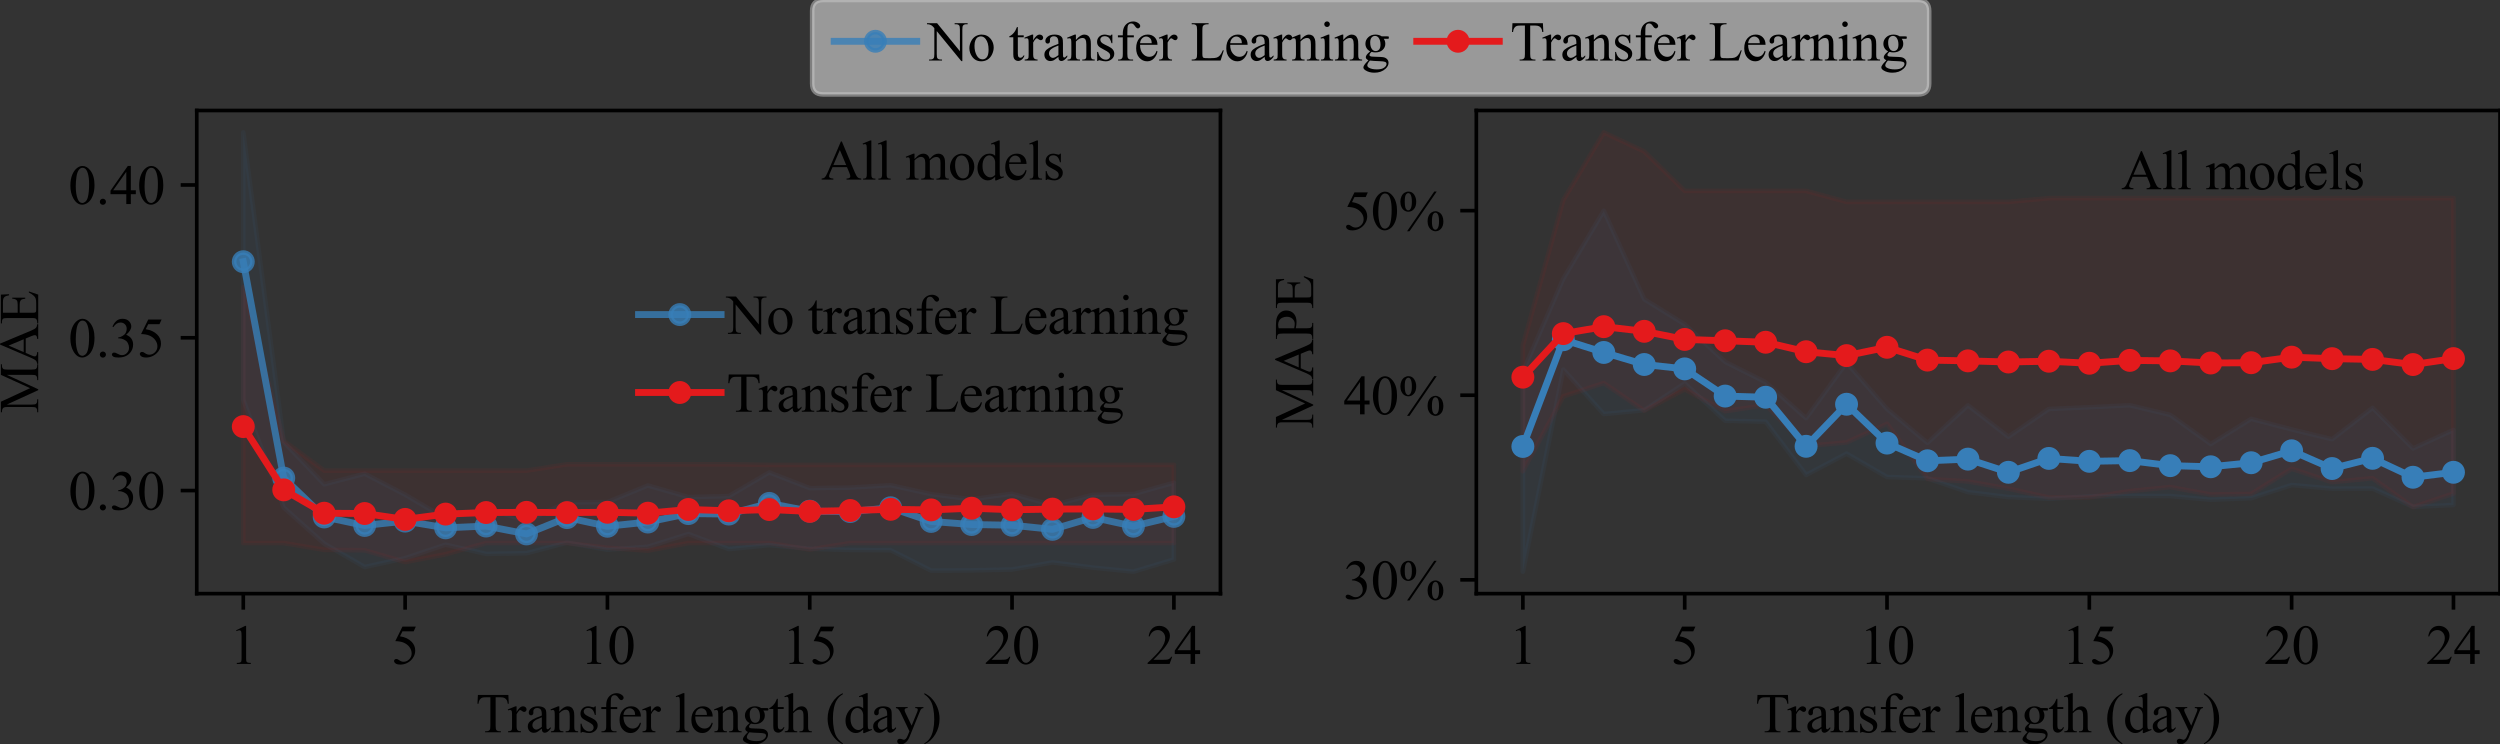 <?xml version="1.0" encoding="utf-8" standalone="no"?>
<!DOCTYPE svg PUBLIC "-//W3C//DTD SVG 1.1//EN"
  "http://www.w3.org/Graphics/SVG/1.1/DTD/svg11.dtd">
<svg xmlns:xlink="http://www.w3.org/1999/xlink" width="545.099pt" height="162.253pt" viewBox="0 0 545.099 162.253" xmlns="http://www.w3.org/2000/svg" version="1.1">
 <rect x="0" y="0" width="545.099" height="162.253" fill="#333333" stroke="none"/>
 <defs>
  <style type="text/css">*{stroke-linejoin: round; stroke-linecap: butt}</style>
 </defs>
 <g id="figure_1">
  <g id="patch_1">
   <path d="M 0 162.253 
L 545.099 162.253 
L 545.099 0 
L 0 0 
L 0 162.253 
z
" style="fill: none"/>
  </g>
  <g id="axes_1">
   <g id="patch_2">
    <path d="M 42.899 129.432 
L 266.099 129.432 
L 266.099 24.096 
L 42.899 24.096 
L 42.899 129.432 
z
" style="fill: none; opacity: 0.02"/>
   </g>
   <g id="PolyCollection_1">
    <defs>
     <path id="m0b66755547" d="M 53.045 -133.369 
L 53.045 -75.085 
L 61.867 -51.604 
L 70.689 -43.724 
L 79.511 -38.625 
L 88.333 -40.552 
L 97.156 -43.511 
L 105.978 -41.491 
L 114.8 -41.634 
L 123.622 -43.944 
L 132.444 -42.405 
L 141.266 -43.048 
L 150.088 -45.832 
L 158.91 -42.531 
L 167.733 -43.405 
L 176.555 -42.609 
L 185.377 -42.34 
L 194.199 -42.294 
L 203.021 -37.847 
L 211.843 -37.886 
L 220.665 -38.079 
L 229.488 -39.629 
L 238.31 -38.49 
L 247.132 -37.609 
L 255.954 -40.27 
L 255.954 -56.98 
L 255.954 -56.98 
L 247.132 -54.517 
L 238.31 -54.37 
L 229.488 -52.085 
L 220.665 -54.592 
L 211.843 -53.385 
L 203.021 -54.494 
L 194.199 -56.448 
L 185.377 -55.931 
L 176.555 -55.817 
L 167.733 -59.237 
L 158.91 -54.073 
L 150.088 -53.868 
L 141.266 -56.388 
L 132.444 -52.768 
L 123.622 -52.708 
L 114.8 -48.645 
L 105.978 -51.481 
L 97.156 -49.184 
L 88.333 -54.383 
L 79.511 -58.95 
L 70.689 -56.641 
L 61.867 -65.871 
L 53.045 -133.369 
z
" style="stroke: #377eb8; stroke-opacity: 0.06"/>
    </defs>
    <g clip-path="url(#p7e23b46f24)">
     <use xlink:href="#m0b66755547" x="0" y="162.253" style="fill: #377eb8; fill-opacity: 0.06; stroke: #377eb8; stroke-opacity: 0.06"/>
    </g>
   </g>
   <g id="PolyCollection_2">
    <defs>
     <path id="mca2b8ebda7" d="M 53.045 -99.657 
L 53.045 -43.848 
L 61.867 -43.848 
L 70.689 -42.363 
L 79.511 -42.265 
L 88.333 -39.702 
L 97.156 -41.401 
L 105.978 -43.848 
L 114.8 -43.848 
L 123.622 -43.848 
L 132.444 -42.808 
L 141.266 -42.193 
L 150.088 -43.848 
L 158.91 -43.848 
L 167.733 -43.848 
L 176.555 -42.43 
L 185.377 -43.848 
L 194.199 -43.848 
L 203.021 -43.848 
L 211.843 -43.848 
L 220.665 -43.848 
L 229.488 -43.848 
L 238.31 -43.848 
L 247.132 -43.848 
L 255.954 -43.848 
L 255.954 -60.892 
L 255.954 -60.892 
L 247.132 -60.892 
L 238.31 -60.892 
L 229.488 -60.892 
L 220.665 -60.892 
L 211.843 -60.892 
L 203.021 -60.892 
L 194.199 -60.892 
L 185.377 -60.892 
L 176.555 -60.892 
L 167.733 -60.892 
L 158.91 -61.016 
L 150.088 -61.016 
L 141.266 -61.016 
L 132.444 -61.016 
L 123.622 -61.016 
L 114.8 -59.637 
L 105.978 -59.637 
L 97.156 -59.637 
L 88.333 -59.637 
L 79.511 -59.637 
L 70.689 -59.637 
L 61.867 -66.148 
L 53.045 -99.657 
z
" style="stroke: #e41a1c; stroke-opacity: 0.06"/>
    </defs>
    <g clip-path="url(#p7e23b46f24)">
     <use xlink:href="#mca2b8ebda7" x="0" y="162.253" style="fill: #e41a1c; fill-opacity: 0.06; stroke: #e41a1c; stroke-opacity: 0.06"/>
    </g>
   </g>
   <g id="matplotlib.axis_1">
    <g id="xtick_1">
     <g id="line2d_1">
      <defs>
       <path id="m7ee3834d81" d="M 0 0 
L 0 3.5 
" style="stroke: #000000; stroke-width: 0.8"/>
      </defs>
      <g>
       <use xlink:href="#m7ee3834d81" x="53.045" y="129.432" style="stroke: #000000; stroke-width: 0.8"/>
      </g>
     </g>
     <g id="text_1">
      <!-- 1 -->
      <g transform="translate(50.045 144.764) scale(0.12 -0.12)">
       <defs>
        <path id="TimesNewRomanPSMT-31" d="M 750 3822 
L 1781 4325 
L 1884 4325 
L 1884 747 
Q 1884 391 1914 303 
Q 1944 216 2037 169 
Q 2131 122 2419 116 
L 2419 0 
L 825 0 
L 825 116 
Q 1125 122 1212 167 
Q 1300 213 1334 289 
Q 1369 366 1369 747 
L 1369 3034 
Q 1369 3497 1338 3628 
Q 1316 3728 1258 3775 
Q 1200 3822 1119 3822 
Q 1003 3822 797 3725 
L 750 3822 
z
" transform="scale(0.016)"/>
       </defs>
       <use xlink:href="#TimesNewRomanPSMT-31"/>
      </g>
     </g>
    </g>
    <g id="xtick_2">
     <g id="line2d_2">
      <g>
       <use xlink:href="#m7ee3834d81" x="88.333" y="129.432" style="stroke: #000000; stroke-width: 0.8"/>
      </g>
     </g>
     <g id="text_2">
      <!-- 5 -->
      <g transform="translate(85.333 144.764) scale(0.12 -0.12)">
       <defs>
        <path id="TimesNewRomanPSMT-35" d="M 2778 4238 
L 2534 3706 
L 1259 3706 
L 981 3138 
Q 1809 3016 2294 2522 
Q 2709 2097 2709 1522 
Q 2709 1188 2573 903 
Q 2438 619 2231 419 
Q 2025 219 1772 97 
Q 1413 -75 1034 -75 
Q 653 -75 479 54 
Q 306 184 306 341 
Q 306 428 378 495 
Q 450 563 559 563 
Q 641 563 702 538 
Q 763 513 909 409 
Q 1144 247 1384 247 
Q 1750 247 2026 523 
Q 2303 800 2303 1197 
Q 2303 1581 2056 1914 
Q 1809 2247 1375 2428 
Q 1034 2569 447 2591 
L 1259 4238 
L 2778 4238 
z
" transform="scale(0.016)"/>
       </defs>
       <use xlink:href="#TimesNewRomanPSMT-35"/>
      </g>
     </g>
    </g>
    <g id="xtick_3">
     <g id="line2d_3">
      <g>
       <use xlink:href="#m7ee3834d81" x="132.444" y="129.432" style="stroke: #000000; stroke-width: 0.8"/>
      </g>
     </g>
     <g id="text_3">
      <!-- 10 -->
      <g transform="translate(126.444 144.764) scale(0.12 -0.12)">
       <defs>
        <path id="TimesNewRomanPSMT-30" d="M 231 2094 
Q 231 2819 450 3342 
Q 669 3866 1031 4122 
Q 1313 4325 1613 4325 
Q 2100 4325 2488 3828 
Q 2972 3213 2972 2159 
Q 2972 1422 2759 906 
Q 2547 391 2217 158 
Q 1888 -75 1581 -75 
Q 975 -75 572 641 
Q 231 1244 231 2094 
z
M 844 2016 
Q 844 1141 1059 588 
Q 1238 122 1591 122 
Q 1759 122 1940 273 
Q 2122 425 2216 781 
Q 2359 1319 2359 2297 
Q 2359 3022 2209 3506 
Q 2097 3866 1919 4016 
Q 1791 4119 1609 4119 
Q 1397 4119 1231 3928 
Q 1006 3669 925 3112 
Q 844 2556 844 2016 
z
" transform="scale(0.016)"/>
       </defs>
       <use xlink:href="#TimesNewRomanPSMT-31"/>
       <use xlink:href="#TimesNewRomanPSMT-30" x="50"/>
      </g>
     </g>
    </g>
    <g id="xtick_4">
     <g id="line2d_4">
      <g>
       <use xlink:href="#m7ee3834d81" x="176.555" y="129.432" style="stroke: #000000; stroke-width: 0.8"/>
      </g>
     </g>
     <g id="text_4">
      <!-- 15 -->
      <g transform="translate(170.555 144.764) scale(0.12 -0.12)">
       <use xlink:href="#TimesNewRomanPSMT-31"/>
       <use xlink:href="#TimesNewRomanPSMT-35" x="50"/>
      </g>
     </g>
    </g>
    <g id="xtick_5">
     <g id="line2d_5">
      <g>
       <use xlink:href="#m7ee3834d81" x="220.665" y="129.432" style="stroke: #000000; stroke-width: 0.8"/>
      </g>
     </g>
     <g id="text_5">
      <!-- 20 -->
      <g transform="translate(214.665 144.764) scale(0.12 -0.12)">
       <defs>
        <path id="TimesNewRomanPSMT-32" d="M 2934 816 
L 2638 0 
L 138 0 
L 138 116 
Q 1241 1122 1691 1759 
Q 2141 2397 2141 2925 
Q 2141 3328 1894 3587 
Q 1647 3847 1303 3847 
Q 991 3847 742 3664 
Q 494 3481 375 3128 
L 259 3128 
Q 338 3706 661 4015 
Q 984 4325 1469 4325 
Q 1984 4325 2329 3994 
Q 2675 3663 2675 3213 
Q 2675 2891 2525 2569 
Q 2294 2063 1775 1497 
Q 997 647 803 472 
L 1909 472 
Q 2247 472 2383 497 
Q 2519 522 2628 598 
Q 2738 675 2819 816 
L 2934 816 
z
" transform="scale(0.016)"/>
       </defs>
       <use xlink:href="#TimesNewRomanPSMT-32"/>
       <use xlink:href="#TimesNewRomanPSMT-30" x="50"/>
      </g>
     </g>
    </g>
    <g id="xtick_6">
     <g id="line2d_6">
      <g>
       <use xlink:href="#m7ee3834d81" x="255.954" y="129.432" style="stroke: #000000; stroke-width: 0.8"/>
      </g>
     </g>
     <g id="text_6">
      <!-- 24 -->
      <g transform="translate(249.954 144.764) scale(0.12 -0.12)">
       <defs>
        <path id="TimesNewRomanPSMT-34" d="M 2978 1563 
L 2978 1119 
L 2409 1119 
L 2409 0 
L 1894 0 
L 1894 1119 
L 100 1119 
L 100 1519 
L 2066 4325 
L 2409 4325 
L 2409 1563 
L 2978 1563 
z
M 1894 1563 
L 1894 3666 
L 406 1563 
L 1894 1563 
z
" transform="scale(0.016)"/>
       </defs>
       <use xlink:href="#TimesNewRomanPSMT-32"/>
       <use xlink:href="#TimesNewRomanPSMT-34" x="50"/>
      </g>
     </g>
    </g>
    <g id="text_7">
     <!-- Transfer length (day) -->
     <g transform="translate(103.733 159.664) scale(0.12 -0.12)">
      <defs>
       <path id="TimesNewRomanPSMT-54" d="M 3703 4238 
L 3750 3244 
L 3631 3244 
Q 3597 3506 3538 3619 
Q 3441 3800 3280 3886 
Q 3119 3972 2856 3972 
L 2259 3972 
L 2259 734 
Q 2259 344 2344 247 
Q 2463 116 2709 116 
L 2856 116 
L 2856 0 
L 1059 0 
L 1059 116 
L 1209 116 
Q 1478 116 1591 278 
Q 1659 378 1659 734 
L 1659 3972 
L 1150 3972 
Q 853 3972 728 3928 
Q 566 3869 450 3700 
Q 334 3531 313 3244 
L 194 3244 
L 244 4238 
L 3703 4238 
z
" transform="scale(0.016)"/>
       <path id="TimesNewRomanPSMT-72" d="M 1038 2947 
L 1038 2303 
Q 1397 2947 1775 2947 
Q 1947 2947 2059 2842 
Q 2172 2738 2172 2600 
Q 2172 2478 2090 2393 
Q 2009 2309 1897 2309 
Q 1788 2309 1652 2417 
Q 1516 2525 1450 2525 
Q 1394 2525 1328 2463 
Q 1188 2334 1038 2041 
L 1038 669 
Q 1038 431 1097 309 
Q 1138 225 1241 169 
Q 1344 113 1538 113 
L 1538 0 
L 72 0 
L 72 113 
Q 291 113 397 181 
Q 475 231 506 341 
Q 522 394 522 644 
L 522 1753 
Q 522 2253 501 2348 
Q 481 2444 426 2487 
Q 372 2531 291 2531 
Q 194 2531 72 2484 
L 41 2597 
L 906 2947 
L 1038 2947 
z
" transform="scale(0.016)"/>
       <path id="TimesNewRomanPSMT-61" d="M 1822 413 
Q 1381 72 1269 19 
Q 1100 -59 909 -59 
Q 613 -59 420 144 
Q 228 347 228 678 
Q 228 888 322 1041 
Q 450 1253 767 1440 
Q 1084 1628 1822 1897 
L 1822 2009 
Q 1822 2438 1686 2597 
Q 1550 2756 1291 2756 
Q 1094 2756 978 2650 
Q 859 2544 859 2406 
L 866 2225 
Q 866 2081 792 2003 
Q 719 1925 600 1925 
Q 484 1925 411 2006 
Q 338 2088 338 2228 
Q 338 2497 613 2722 
Q 888 2947 1384 2947 
Q 1766 2947 2009 2819 
Q 2194 2722 2281 2516 
Q 2338 2381 2338 1966 
L 2338 994 
Q 2338 584 2353 492 
Q 2369 400 2405 369 
Q 2441 338 2488 338 
Q 2538 338 2575 359 
Q 2641 400 2828 588 
L 2828 413 
Q 2478 -56 2159 -56 
Q 2006 -56 1915 50 
Q 1825 156 1822 413 
z
M 1822 616 
L 1822 1706 
Q 1350 1519 1213 1441 
Q 966 1303 859 1153 
Q 753 1003 753 825 
Q 753 600 887 451 
Q 1022 303 1197 303 
Q 1434 303 1822 616 
z
" transform="scale(0.016)"/>
       <path id="TimesNewRomanPSMT-6e" d="M 1034 2341 
Q 1538 2947 1994 2947 
Q 2228 2947 2397 2830 
Q 2566 2713 2666 2444 
Q 2734 2256 2734 1869 
L 2734 647 
Q 2734 375 2778 278 
Q 2813 200 2889 156 
Q 2966 113 3172 113 
L 3172 0 
L 1756 0 
L 1756 113 
L 1816 113 
Q 2016 113 2095 173 
Q 2175 234 2206 353 
Q 2219 400 2219 647 
L 2219 1819 
Q 2219 2209 2117 2386 
Q 2016 2563 1775 2563 
Q 1403 2563 1034 2156 
L 1034 647 
Q 1034 356 1069 288 
Q 1113 197 1189 155 
Q 1266 113 1500 113 
L 1500 0 
L 84 0 
L 84 113 
L 147 113 
Q 366 113 442 223 
Q 519 334 519 647 
L 519 1709 
Q 519 2225 495 2337 
Q 472 2450 423 2490 
Q 375 2531 294 2531 
Q 206 2531 84 2484 
L 38 2597 
L 900 2947 
L 1034 2947 
L 1034 2341 
z
" transform="scale(0.016)"/>
       <path id="TimesNewRomanPSMT-73" d="M 2050 2947 
L 2050 1972 
L 1947 1972 
Q 1828 2431 1642 2597 
Q 1456 2763 1169 2763 
Q 950 2763 815 2647 
Q 681 2531 681 2391 
Q 681 2216 781 2091 
Q 878 1963 1175 1819 
L 1631 1597 
Q 2266 1288 2266 781 
Q 2266 391 1970 151 
Q 1675 -88 1309 -88 
Q 1047 -88 709 6 
Q 606 38 541 38 
Q 469 38 428 -44 
L 325 -44 
L 325 978 
L 428 978 
Q 516 541 762 319 
Q 1009 97 1316 97 
Q 1531 97 1667 223 
Q 1803 350 1803 528 
Q 1803 744 1651 891 
Q 1500 1038 1047 1263 
Q 594 1488 453 1669 
Q 313 1847 313 2119 
Q 313 2472 555 2709 
Q 797 2947 1181 2947 
Q 1350 2947 1591 2875 
Q 1750 2828 1803 2828 
Q 1853 2828 1881 2850 
Q 1909 2872 1947 2947 
L 2050 2947 
z
" transform="scale(0.016)"/>
       <path id="TimesNewRomanPSMT-66" d="M 1319 2638 
L 1319 756 
Q 1319 356 1406 250 
Q 1522 113 1716 113 
L 1975 113 
L 1975 0 
L 266 0 
L 266 113 
L 394 113 
Q 519 113 622 175 
Q 725 238 764 344 
Q 803 450 803 756 
L 803 2638 
L 247 2638 
L 247 2863 
L 803 2863 
L 803 3050 
Q 803 3478 940 3775 
Q 1078 4072 1361 4255 
Q 1644 4438 1997 4438 
Q 2325 4438 2600 4225 
Q 2781 4084 2781 3909 
Q 2781 3816 2700 3733 
Q 2619 3650 2525 3650 
Q 2453 3650 2373 3701 
Q 2294 3753 2178 3923 
Q 2063 4094 1966 4153 
Q 1869 4213 1750 4213 
Q 1606 4213 1506 4136 
Q 1406 4059 1362 3898 
Q 1319 3738 1319 3069 
L 1319 2863 
L 2056 2863 
L 2056 2638 
L 1319 2638 
z
" transform="scale(0.016)"/>
       <path id="TimesNewRomanPSMT-65" d="M 681 1784 
Q 678 1147 991 784 
Q 1303 422 1725 422 
Q 2006 422 2214 576 
Q 2422 731 2563 1106 
L 2659 1044 
Q 2594 616 2278 264 
Q 1963 -88 1488 -88 
Q 972 -88 605 314 
Q 238 716 238 1394 
Q 238 2128 614 2539 
Q 991 2950 1559 2950 
Q 2041 2950 2350 2633 
Q 2659 2316 2659 1784 
L 681 1784 
z
M 681 1966 
L 2006 1966 
Q 1991 2241 1941 2353 
Q 1863 2528 1708 2628 
Q 1553 2728 1384 2728 
Q 1125 2728 920 2526 
Q 716 2325 681 1966 
z
" transform="scale(0.016)"/>
       <path id="TimesNewRomanPSMT-20" transform="scale(0.016)"/>
       <path id="TimesNewRomanPSMT-6c" d="M 1184 4444 
L 1184 647 
Q 1184 378 1223 290 
Q 1263 203 1344 158 
Q 1425 113 1647 113 
L 1647 0 
L 244 0 
L 244 113 
Q 441 113 512 153 
Q 584 194 625 287 
Q 666 381 666 647 
L 666 3247 
Q 666 3731 644 3842 
Q 622 3953 573 3993 
Q 525 4034 450 4034 
Q 369 4034 244 3984 
L 191 4094 
L 1044 4444 
L 1184 4444 
z
" transform="scale(0.016)"/>
       <path id="TimesNewRomanPSMT-67" d="M 966 1044 
Q 703 1172 562 1401 
Q 422 1631 422 1909 
Q 422 2334 742 2640 
Q 1063 2947 1563 2947 
Q 1972 2947 2272 2747 
L 2878 2747 
Q 3013 2747 3034 2739 
Q 3056 2731 3066 2713 
Q 3084 2684 3084 2613 
Q 3084 2531 3069 2500 
Q 3059 2484 3036 2475 
Q 3013 2466 2878 2466 
L 2506 2466 
Q 2681 2241 2681 1891 
Q 2681 1491 2375 1206 
Q 2069 922 1553 922 
Q 1341 922 1119 984 
Q 981 866 932 777 
Q 884 688 884 625 
Q 884 572 936 522 
Q 988 472 1138 450 
Q 1225 438 1575 428 
Q 2219 413 2409 384 
Q 2700 344 2873 169 
Q 3047 -6 3047 -263 
Q 3047 -616 2716 -925 
Q 2228 -1381 1444 -1381 
Q 841 -1381 425 -1109 
Q 191 -953 191 -784 
Q 191 -709 225 -634 
Q 278 -519 444 -313 
Q 466 -284 763 25 
Q 600 122 533 198 
Q 466 275 466 372 
Q 466 481 555 628 
Q 644 775 966 1044 
z
M 1509 2797 
Q 1278 2797 1122 2612 
Q 966 2428 966 2047 
Q 966 1553 1178 1281 
Q 1341 1075 1591 1075 
Q 1828 1075 1981 1253 
Q 2134 1431 2134 1813 
Q 2134 2309 1919 2591 
Q 1759 2797 1509 2797 
z
M 934 0 
Q 788 -159 713 -296 
Q 638 -434 638 -550 
Q 638 -700 819 -813 
Q 1131 -1006 1722 -1006 
Q 2284 -1006 2551 -807 
Q 2819 -609 2819 -384 
Q 2819 -222 2659 -153 
Q 2497 -84 2016 -72 
Q 1313 -53 934 0 
z
" transform="scale(0.016)"/>
       <path id="TimesNewRomanPSMT-74" d="M 1031 3803 
L 1031 2863 
L 1700 2863 
L 1700 2644 
L 1031 2644 
L 1031 788 
Q 1031 509 1111 412 
Q 1191 316 1316 316 
Q 1419 316 1516 380 
Q 1613 444 1666 569 
L 1788 569 
Q 1678 263 1478 108 
Q 1278 -47 1066 -47 
Q 922 -47 784 33 
Q 647 113 581 261 
Q 516 409 516 719 
L 516 2644 
L 63 2644 
L 63 2747 
Q 234 2816 414 2980 
Q 594 3144 734 3369 
Q 806 3488 934 3803 
L 1031 3803 
z
" transform="scale(0.016)"/>
       <path id="TimesNewRomanPSMT-68" d="M 1041 4444 
L 1041 2350 
Q 1388 2731 1591 2839 
Q 1794 2947 1997 2947 
Q 2241 2947 2416 2812 
Q 2591 2678 2675 2391 
Q 2734 2191 2734 1659 
L 2734 647 
Q 2734 375 2778 275 
Q 2809 200 2884 156 
Q 2959 113 3159 113 
L 3159 0 
L 1753 0 
L 1753 113 
L 1819 113 
Q 2019 113 2097 173 
Q 2175 234 2206 353 
Q 2216 403 2216 647 
L 2216 1659 
Q 2216 2128 2167 2275 
Q 2119 2422 2012 2495 
Q 1906 2569 1756 2569 
Q 1603 2569 1437 2487 
Q 1272 2406 1041 2159 
L 1041 647 
Q 1041 353 1073 281 
Q 1106 209 1195 161 
Q 1284 113 1503 113 
L 1503 0 
L 84 0 
L 84 113 
Q 275 113 384 172 
Q 447 203 484 290 
Q 522 378 522 647 
L 522 3238 
Q 522 3728 498 3840 
Q 475 3953 426 3993 
Q 378 4034 297 4034 
Q 231 4034 84 3984 
L 41 4094 
L 897 4444 
L 1041 4444 
z
" transform="scale(0.016)"/>
       <path id="TimesNewRomanPSMT-28" d="M 1988 -1253 
L 1988 -1369 
Q 1516 -1131 1200 -813 
Q 750 -359 506 256 
Q 263 872 263 1534 
Q 263 2503 741 3301 
Q 1219 4100 1988 4444 
L 1988 4313 
Q 1603 4100 1356 3731 
Q 1109 3363 987 2797 
Q 866 2231 866 1616 
Q 866 947 969 400 
Q 1050 -31 1165 -292 
Q 1281 -553 1476 -793 
Q 1672 -1034 1988 -1253 
z
" transform="scale(0.016)"/>
       <path id="TimesNewRomanPSMT-64" d="M 2222 322 
Q 2013 103 1813 7 
Q 1613 -88 1381 -88 
Q 913 -88 563 304 
Q 213 697 213 1313 
Q 213 1928 600 2439 
Q 988 2950 1597 2950 
Q 1975 2950 2222 2709 
L 2222 3238 
Q 2222 3728 2198 3840 
Q 2175 3953 2125 3993 
Q 2075 4034 2000 4034 
Q 1919 4034 1784 3984 
L 1744 4094 
L 2597 4444 
L 2738 4444 
L 2738 1134 
Q 2738 631 2761 520 
Q 2784 409 2836 365 
Q 2888 322 2956 322 
Q 3041 322 3181 375 
L 3216 266 
L 2366 -88 
L 2222 -88 
L 2222 322 
z
M 2222 541 
L 2222 2016 
Q 2203 2228 2109 2403 
Q 2016 2578 1861 2667 
Q 1706 2756 1559 2756 
Q 1284 2756 1069 2509 
Q 784 2184 784 1559 
Q 784 928 1059 592 
Q 1334 256 1672 256 
Q 1956 256 2222 541 
z
" transform="scale(0.016)"/>
       <path id="TimesNewRomanPSMT-79" d="M 38 2863 
L 1372 2863 
L 1372 2747 
L 1306 2747 
Q 1166 2747 1095 2686 
Q 1025 2625 1025 2534 
Q 1025 2413 1128 2197 
L 1825 753 
L 2466 2334 
Q 2519 2463 2519 2588 
Q 2519 2644 2497 2672 
Q 2472 2706 2419 2726 
Q 2366 2747 2231 2747 
L 2231 2863 
L 3163 2863 
L 3163 2747 
Q 3047 2734 2984 2696 
Q 2922 2659 2847 2556 
Q 2819 2513 2741 2316 
L 1575 -541 
Q 1406 -956 1132 -1168 
Q 859 -1381 606 -1381 
Q 422 -1381 303 -1275 
Q 184 -1169 184 -1031 
Q 184 -900 270 -820 
Q 356 -741 506 -741 
Q 609 -741 788 -809 
Q 913 -856 944 -856 
Q 1038 -856 1148 -759 
Q 1259 -663 1372 -384 
L 1575 113 
L 547 2272 
Q 500 2369 397 2513 
Q 319 2622 269 2659 
Q 197 2709 38 2747 
L 38 2863 
z
" transform="scale(0.016)"/>
       <path id="TimesNewRomanPSMT-29" d="M 144 4313 
L 144 4444 
Q 619 4209 934 3891 
Q 1381 3434 1625 2820 
Q 1869 2206 1869 1541 
Q 1869 572 1392 -226 
Q 916 -1025 144 -1369 
L 144 -1253 
Q 528 -1038 776 -670 
Q 1025 -303 1145 264 
Q 1266 831 1266 1447 
Q 1266 2113 1163 2663 
Q 1084 3094 967 3353 
Q 850 3613 656 3853 
Q 463 4094 144 4313 
z
" transform="scale(0.016)"/>
      </defs>
      <use xlink:href="#TimesNewRomanPSMT-54"/>
      <use xlink:href="#TimesNewRomanPSMT-72" x="57.584"/>
      <use xlink:href="#TimesNewRomanPSMT-61" x="90.885"/>
      <use xlink:href="#TimesNewRomanPSMT-6e" x="135.27"/>
      <use xlink:href="#TimesNewRomanPSMT-73" x="185.27"/>
      <use xlink:href="#TimesNewRomanPSMT-66" x="224.186"/>
      <use xlink:href="#TimesNewRomanPSMT-65" x="257.486"/>
      <use xlink:href="#TimesNewRomanPSMT-72" x="301.871"/>
      <use xlink:href="#TimesNewRomanPSMT-20" x="335.172"/>
      <use xlink:href="#TimesNewRomanPSMT-6c" x="360.172"/>
      <use xlink:href="#TimesNewRomanPSMT-65" x="387.955"/>
      <use xlink:href="#TimesNewRomanPSMT-6e" x="432.34"/>
      <use xlink:href="#TimesNewRomanPSMT-67" x="482.34"/>
      <use xlink:href="#TimesNewRomanPSMT-74" x="532.34"/>
      <use xlink:href="#TimesNewRomanPSMT-68" x="560.123"/>
      <use xlink:href="#TimesNewRomanPSMT-20" x="610.123"/>
      <use xlink:href="#TimesNewRomanPSMT-28" x="635.123"/>
      <use xlink:href="#TimesNewRomanPSMT-64" x="668.424"/>
      <use xlink:href="#TimesNewRomanPSMT-61" x="718.424"/>
      <use xlink:href="#TimesNewRomanPSMT-79" x="762.809"/>
      <use xlink:href="#TimesNewRomanPSMT-29" x="812.809"/>
     </g>
    </g>
   </g>
   <g id="matplotlib.axis_2">
    <g id="ytick_1">
     <g id="line2d_7">
      <defs>
       <path id="m41dc68878d" d="M 0 0 
L -3.5 0 
" style="stroke: #000000; stroke-width: 0.8"/>
      </defs>
      <g>
       <use xlink:href="#m41dc68878d" x="42.899" y="106.965" style="stroke: #000000; stroke-width: 0.8"/>
      </g>
     </g>
     <g id="text_8">
      <!-- 0.30 -->
      <g transform="translate(14.899 111.132) scale(0.12 -0.12)">
       <defs>
        <path id="TimesNewRomanPSMT-2e" d="M 800 606 
Q 947 606 1047 504 
Q 1147 403 1147 259 
Q 1147 116 1045 14 
Q 944 -88 800 -88 
Q 656 -88 554 14 
Q 453 116 453 259 
Q 453 406 554 506 
Q 656 606 800 606 
z
" transform="scale(0.016)"/>
        <path id="TimesNewRomanPSMT-33" d="M 325 3431 
Q 506 3859 782 4092 
Q 1059 4325 1472 4325 
Q 1981 4325 2253 3994 
Q 2459 3747 2459 3466 
Q 2459 3003 1878 2509 
Q 2269 2356 2469 2072 
Q 2669 1788 2669 1403 
Q 2669 853 2319 450 
Q 1863 -75 997 -75 
Q 569 -75 414 31 
Q 259 138 259 259 
Q 259 350 332 419 
Q 406 488 509 488 
Q 588 488 669 463 
Q 722 447 909 348 
Q 1097 250 1169 231 
Q 1284 197 1416 197 
Q 1734 197 1970 444 
Q 2206 691 2206 1028 
Q 2206 1275 2097 1509 
Q 2016 1684 1919 1775 
Q 1784 1900 1550 2001 
Q 1316 2103 1072 2103 
L 972 2103 
L 972 2197 
Q 1219 2228 1467 2375 
Q 1716 2522 1828 2728 
Q 1941 2934 1941 3181 
Q 1941 3503 1739 3701 
Q 1538 3900 1238 3900 
Q 753 3900 428 3381 
L 325 3431 
z
" transform="scale(0.016)"/>
       </defs>
       <use xlink:href="#TimesNewRomanPSMT-30"/>
       <use xlink:href="#TimesNewRomanPSMT-2e" x="50"/>
       <use xlink:href="#TimesNewRomanPSMT-33" x="75"/>
       <use xlink:href="#TimesNewRomanPSMT-30" x="125"/>
      </g>
     </g>
    </g>
    <g id="ytick_2">
     <g id="line2d_8">
      <g>
       <use xlink:href="#m41dc68878d" x="42.899" y="73.645" style="stroke: #000000; stroke-width: 0.8"/>
      </g>
     </g>
     <g id="text_9">
      <!-- 0.35 -->
      <g transform="translate(14.899 77.811) scale(0.12 -0.12)">
       <use xlink:href="#TimesNewRomanPSMT-30"/>
       <use xlink:href="#TimesNewRomanPSMT-2e" x="50"/>
       <use xlink:href="#TimesNewRomanPSMT-33" x="75"/>
       <use xlink:href="#TimesNewRomanPSMT-35" x="125"/>
      </g>
     </g>
    </g>
    <g id="ytick_3">
     <g id="line2d_9">
      <g>
       <use xlink:href="#m41dc68878d" x="42.899" y="40.324" style="stroke: #000000; stroke-width: 0.8"/>
      </g>
     </g>
     <g id="text_10">
      <!-- 0.40 -->
      <g transform="translate(14.899 44.491) scale(0.12 -0.12)">
       <use xlink:href="#TimesNewRomanPSMT-30"/>
       <use xlink:href="#TimesNewRomanPSMT-2e" x="50"/>
       <use xlink:href="#TimesNewRomanPSMT-34" x="75"/>
       <use xlink:href="#TimesNewRomanPSMT-30" x="125"/>
      </g>
     </g>
    </g>
    <g id="text_11">
     <!-- MAE -->
     <g transform="translate(8.332 90.097) rotate(-90) scale(0.12 -0.12)">
      <defs>
       <path id="TimesNewRomanPSMT-4d" d="M 2619 0 
L 981 3566 
L 981 734 
Q 981 344 1066 247 
Q 1181 116 1431 116 
L 1581 116 
L 1581 0 
L 106 0 
L 106 116 
L 256 116 
Q 525 116 638 278 
Q 706 378 706 734 
L 706 3503 
Q 706 3784 644 3909 
Q 600 4000 483 4061 
Q 366 4122 106 4122 
L 106 4238 
L 1306 4238 
L 2844 922 
L 4356 4238 
L 5556 4238 
L 5556 4122 
L 5409 4122 
Q 5138 4122 5025 3959 
Q 4956 3859 4956 3503 
L 4956 734 
Q 4956 344 5044 247 
Q 5159 116 5409 116 
L 5556 116 
L 5556 0 
L 3756 0 
L 3756 116 
L 3906 116 
Q 4178 116 4288 278 
Q 4356 378 4356 734 
L 4356 3566 
L 2722 0 
L 2619 0 
z
" transform="scale(0.016)"/>
       <path id="TimesNewRomanPSMT-41" d="M 2928 1419 
L 1288 1419 
L 1000 750 
Q 894 503 894 381 
Q 894 284 986 211 
Q 1078 138 1384 116 
L 1384 0 
L 50 0 
L 50 116 
Q 316 163 394 238 
Q 553 388 747 847 
L 2238 4334 
L 2347 4334 
L 3822 809 
Q 4000 384 4145 257 
Q 4291 131 4550 116 
L 4550 0 
L 2878 0 
L 2878 116 
Q 3131 128 3220 200 
Q 3309 272 3309 375 
Q 3309 513 3184 809 
L 2928 1419 
z
M 2841 1650 
L 2122 3363 
L 1384 1650 
L 2841 1650 
z
" transform="scale(0.016)"/>
       <path id="TimesNewRomanPSMT-45" d="M 1338 4006 
L 1338 2331 
L 2269 2331 
Q 2631 2331 2753 2441 
Q 2916 2584 2934 2947 
L 3050 2947 
L 3050 1472 
L 2934 1472 
Q 2891 1781 2847 1869 
Q 2791 1978 2662 2040 
Q 2534 2103 2269 2103 
L 1338 2103 
L 1338 706 
Q 1338 425 1363 364 
Q 1388 303 1450 267 
Q 1513 231 1688 231 
L 2406 231 
Q 2766 231 2928 281 
Q 3091 331 3241 478 
Q 3434 672 3638 1063 
L 3763 1063 
L 3397 0 
L 131 0 
L 131 116 
L 281 116 
Q 431 116 566 188 
Q 666 238 702 338 
Q 738 438 738 747 
L 738 3500 
Q 738 3903 656 3997 
Q 544 4122 281 4122 
L 131 4122 
L 131 4238 
L 3397 4238 
L 3444 3309 
L 3322 3309 
Q 3256 3644 3176 3769 
Q 3097 3894 2941 3959 
Q 2816 4006 2500 4006 
L 1338 4006 
z
" transform="scale(0.016)"/>
      </defs>
      <use xlink:href="#TimesNewRomanPSMT-4d"/>
      <use xlink:href="#TimesNewRomanPSMT-41" x="88.916"/>
      <use xlink:href="#TimesNewRomanPSMT-45" x="161.133"/>
     </g>
    </g>
   </g>
   <g id="line2d_10">
    <path d="M 53.045 57.062 
L 61.867 104.239 
L 70.689 112.718 
L 79.511 114.572 
L 88.333 113.623 
L 97.156 115.091 
L 105.978 114.696 
L 114.8 116.416 
L 123.622 112.858 
L 132.444 114.747 
L 141.266 113.826 
L 150.088 111.981 
L 158.91 112.085 
L 167.733 109.76 
L 176.555 111.462 
L 185.377 111.546 
L 194.199 110.712 
L 203.021 113.697 
L 211.843 114.365 
L 220.665 114.522 
L 229.488 115.421 
L 238.31 112.823 
L 247.132 114.738 
L 255.954 112.598 
" clip-path="url(#p7e23b46f24)" style="fill: none; stroke: #377eb8; stroke-opacity: 0.8; stroke-width: 1.5; stroke-linecap: square"/>
    <defs>
     <path id="m70aa4a5986" d="M 0 2 
C 0.53 2 1.039 1.789 1.414 1.414 
C 1.789 1.039 2 0.53 2 0 
C 2 -0.53 1.789 -1.039 1.414 -1.414 
C 1.039 -1.789 0.53 -2 0 -2 
C -0.53 -2 -1.039 -1.789 -1.414 -1.414 
C -1.789 -1.039 -2 -0.53 -2 0 
C -2 0.53 -1.789 1.039 -1.414 1.414 
C -1.039 1.789 -0.53 2 0 2 
z
" style="stroke: #377eb8; stroke-opacity: 0.8"/>
    </defs>
    <g clip-path="url(#p7e23b46f24)">
     <use xlink:href="#m70aa4a5986" x="53.045" y="57.062" style="fill: #377eb8; fill-opacity: 0.8; stroke: #377eb8; stroke-opacity: 0.8"/>
     <use xlink:href="#m70aa4a5986" x="61.867" y="104.239" style="fill: #377eb8; fill-opacity: 0.8; stroke: #377eb8; stroke-opacity: 0.8"/>
     <use xlink:href="#m70aa4a5986" x="70.689" y="112.718" style="fill: #377eb8; fill-opacity: 0.8; stroke: #377eb8; stroke-opacity: 0.8"/>
     <use xlink:href="#m70aa4a5986" x="79.511" y="114.572" style="fill: #377eb8; fill-opacity: 0.8; stroke: #377eb8; stroke-opacity: 0.8"/>
     <use xlink:href="#m70aa4a5986" x="88.333" y="113.623" style="fill: #377eb8; fill-opacity: 0.8; stroke: #377eb8; stroke-opacity: 0.8"/>
     <use xlink:href="#m70aa4a5986" x="97.156" y="115.091" style="fill: #377eb8; fill-opacity: 0.8; stroke: #377eb8; stroke-opacity: 0.8"/>
     <use xlink:href="#m70aa4a5986" x="105.978" y="114.696" style="fill: #377eb8; fill-opacity: 0.8; stroke: #377eb8; stroke-opacity: 0.8"/>
     <use xlink:href="#m70aa4a5986" x="114.8" y="116.416" style="fill: #377eb8; fill-opacity: 0.8; stroke: #377eb8; stroke-opacity: 0.8"/>
     <use xlink:href="#m70aa4a5986" x="123.622" y="112.858" style="fill: #377eb8; fill-opacity: 0.8; stroke: #377eb8; stroke-opacity: 0.8"/>
     <use xlink:href="#m70aa4a5986" x="132.444" y="114.747" style="fill: #377eb8; fill-opacity: 0.8; stroke: #377eb8; stroke-opacity: 0.8"/>
     <use xlink:href="#m70aa4a5986" x="141.266" y="113.826" style="fill: #377eb8; fill-opacity: 0.8; stroke: #377eb8; stroke-opacity: 0.8"/>
     <use xlink:href="#m70aa4a5986" x="150.088" y="111.981" style="fill: #377eb8; fill-opacity: 0.8; stroke: #377eb8; stroke-opacity: 0.8"/>
     <use xlink:href="#m70aa4a5986" x="158.91" y="112.085" style="fill: #377eb8; fill-opacity: 0.8; stroke: #377eb8; stroke-opacity: 0.8"/>
     <use xlink:href="#m70aa4a5986" x="167.733" y="109.76" style="fill: #377eb8; fill-opacity: 0.8; stroke: #377eb8; stroke-opacity: 0.8"/>
     <use xlink:href="#m70aa4a5986" x="176.555" y="111.462" style="fill: #377eb8; fill-opacity: 0.8; stroke: #377eb8; stroke-opacity: 0.8"/>
     <use xlink:href="#m70aa4a5986" x="185.377" y="111.546" style="fill: #377eb8; fill-opacity: 0.8; stroke: #377eb8; stroke-opacity: 0.8"/>
     <use xlink:href="#m70aa4a5986" x="194.199" y="110.712" style="fill: #377eb8; fill-opacity: 0.8; stroke: #377eb8; stroke-opacity: 0.8"/>
     <use xlink:href="#m70aa4a5986" x="203.021" y="113.697" style="fill: #377eb8; fill-opacity: 0.8; stroke: #377eb8; stroke-opacity: 0.8"/>
     <use xlink:href="#m70aa4a5986" x="211.843" y="114.365" style="fill: #377eb8; fill-opacity: 0.8; stroke: #377eb8; stroke-opacity: 0.8"/>
     <use xlink:href="#m70aa4a5986" x="220.665" y="114.522" style="fill: #377eb8; fill-opacity: 0.8; stroke: #377eb8; stroke-opacity: 0.8"/>
     <use xlink:href="#m70aa4a5986" x="229.488" y="115.421" style="fill: #377eb8; fill-opacity: 0.8; stroke: #377eb8; stroke-opacity: 0.8"/>
     <use xlink:href="#m70aa4a5986" x="238.31" y="112.823" style="fill: #377eb8; fill-opacity: 0.8; stroke: #377eb8; stroke-opacity: 0.8"/>
     <use xlink:href="#m70aa4a5986" x="247.132" y="114.738" style="fill: #377eb8; fill-opacity: 0.8; stroke: #377eb8; stroke-opacity: 0.8"/>
     <use xlink:href="#m70aa4a5986" x="255.954" y="112.598" style="fill: #377eb8; fill-opacity: 0.8; stroke: #377eb8; stroke-opacity: 0.8"/>
    </g>
   </g>
   <g id="line2d_11">
    <path d="M 53.045 93.016 
L 61.867 106.811 
L 70.689 111.9 
L 79.511 111.968 
L 88.333 113.249 
L 97.156 112.092 
L 105.978 111.754 
L 114.8 111.711 
L 123.622 111.763 
L 132.444 111.697 
L 141.266 111.897 
L 150.088 111.083 
L 158.91 111.381 
L 167.733 111.103 
L 176.555 111.506 
L 185.377 111.314 
L 194.199 111.052 
L 203.021 111.179 
L 211.843 110.809 
L 220.665 111.147 
L 229.488 111.007 
L 238.31 110.97 
L 247.132 111.073 
L 255.954 110.512 
" clip-path="url(#p7e23b46f24)" style="fill: none; stroke: #e41a1c; stroke-width: 1.5; stroke-linecap: square"/>
    <defs>
     <path id="mc79e2f2c2a" d="M 0 2 
C 0.53 2 1.039 1.789 1.414 1.414 
C 1.789 1.039 2 0.53 2 0 
C 2 -0.53 1.789 -1.039 1.414 -1.414 
C 1.039 -1.789 0.53 -2 0 -2 
C -0.53 -2 -1.039 -1.789 -1.414 -1.414 
C -1.789 -1.039 -2 -0.53 -2 0 
C -2 0.53 -1.789 1.039 -1.414 1.414 
C -1.039 1.789 -0.53 2 0 2 
z
" style="stroke: #e41a1c"/>
    </defs>
    <g clip-path="url(#p7e23b46f24)">
     <use xlink:href="#mc79e2f2c2a" x="53.045" y="93.016" style="fill: #e41a1c; stroke: #e41a1c"/>
     <use xlink:href="#mc79e2f2c2a" x="61.867" y="106.811" style="fill: #e41a1c; stroke: #e41a1c"/>
     <use xlink:href="#mc79e2f2c2a" x="70.689" y="111.9" style="fill: #e41a1c; stroke: #e41a1c"/>
     <use xlink:href="#mc79e2f2c2a" x="79.511" y="111.968" style="fill: #e41a1c; stroke: #e41a1c"/>
     <use xlink:href="#mc79e2f2c2a" x="88.333" y="113.249" style="fill: #e41a1c; stroke: #e41a1c"/>
     <use xlink:href="#mc79e2f2c2a" x="97.156" y="112.092" style="fill: #e41a1c; stroke: #e41a1c"/>
     <use xlink:href="#mc79e2f2c2a" x="105.978" y="111.754" style="fill: #e41a1c; stroke: #e41a1c"/>
     <use xlink:href="#mc79e2f2c2a" x="114.8" y="111.711" style="fill: #e41a1c; stroke: #e41a1c"/>
     <use xlink:href="#mc79e2f2c2a" x="123.622" y="111.763" style="fill: #e41a1c; stroke: #e41a1c"/>
     <use xlink:href="#mc79e2f2c2a" x="132.444" y="111.697" style="fill: #e41a1c; stroke: #e41a1c"/>
     <use xlink:href="#mc79e2f2c2a" x="141.266" y="111.897" style="fill: #e41a1c; stroke: #e41a1c"/>
     <use xlink:href="#mc79e2f2c2a" x="150.088" y="111.083" style="fill: #e41a1c; stroke: #e41a1c"/>
     <use xlink:href="#mc79e2f2c2a" x="158.91" y="111.381" style="fill: #e41a1c; stroke: #e41a1c"/>
     <use xlink:href="#mc79e2f2c2a" x="167.733" y="111.103" style="fill: #e41a1c; stroke: #e41a1c"/>
     <use xlink:href="#mc79e2f2c2a" x="176.555" y="111.506" style="fill: #e41a1c; stroke: #e41a1c"/>
     <use xlink:href="#mc79e2f2c2a" x="185.377" y="111.314" style="fill: #e41a1c; stroke: #e41a1c"/>
     <use xlink:href="#mc79e2f2c2a" x="194.199" y="111.052" style="fill: #e41a1c; stroke: #e41a1c"/>
     <use xlink:href="#mc79e2f2c2a" x="203.021" y="111.179" style="fill: #e41a1c; stroke: #e41a1c"/>
     <use xlink:href="#mc79e2f2c2a" x="211.843" y="110.809" style="fill: #e41a1c; stroke: #e41a1c"/>
     <use xlink:href="#mc79e2f2c2a" x="220.665" y="111.147" style="fill: #e41a1c; stroke: #e41a1c"/>
     <use xlink:href="#mc79e2f2c2a" x="229.488" y="111.007" style="fill: #e41a1c; stroke: #e41a1c"/>
     <use xlink:href="#mc79e2f2c2a" x="238.31" y="110.97" style="fill: #e41a1c; stroke: #e41a1c"/>
     <use xlink:href="#mc79e2f2c2a" x="247.132" y="111.073" style="fill: #e41a1c; stroke: #e41a1c"/>
     <use xlink:href="#mc79e2f2c2a" x="255.954" y="110.512" style="fill: #e41a1c; stroke: #e41a1c"/>
    </g>
   </g>
   <g id="patch_3">
    <path d="M 42.899 129.432 
L 42.899 24.096 
" style="fill: none; stroke: #000000; stroke-width: 0.8; stroke-linejoin: miter; stroke-linecap: square"/>
   </g>
   <g id="patch_4">
    <path d="M 266.099 129.432 
L 266.099 24.096 
" style="fill: none; stroke: #000000; stroke-width: 0.8; stroke-linejoin: miter; stroke-linecap: square"/>
   </g>
   <g id="patch_5">
    <path d="M 42.899 129.432 
L 266.099 129.432 
" style="fill: none; stroke: #000000; stroke-width: 0.8; stroke-linejoin: miter; stroke-linecap: square"/>
   </g>
   <g id="patch_6">
    <path d="M 42.899 24.096 
L 266.099 24.096 
" style="fill: none; stroke: #000000; stroke-width: 0.8; stroke-linejoin: miter; stroke-linecap: square"/>
   </g>
   <g id="text_12">
    <!-- All models -->
    <g transform="translate(179.051 39.163) scale(0.12 -0.12)">
     <defs>
      <path id="TimesNewRomanPSMT-6d" d="M 1050 2338 
Q 1363 2650 1419 2697 
Q 1559 2816 1721 2881 
Q 1884 2947 2044 2947 
Q 2313 2947 2506 2790 
Q 2700 2634 2766 2338 
Q 3088 2713 3309 2830 
Q 3531 2947 3766 2947 
Q 3994 2947 4170 2830 
Q 4347 2713 4450 2447 
Q 4519 2266 4519 1878 
L 4519 647 
Q 4519 378 4559 278 
Q 4591 209 4675 161 
Q 4759 113 4950 113 
L 4950 0 
L 3538 0 
L 3538 113 
L 3597 113 
Q 3781 113 3884 184 
Q 3956 234 3988 344 
Q 4000 397 4000 647 
L 4000 1878 
Q 4000 2228 3916 2372 
Q 3794 2572 3525 2572 
Q 3359 2572 3192 2489 
Q 3025 2406 2788 2181 
L 2781 2147 
L 2788 2013 
L 2788 647 
Q 2788 353 2820 281 
Q 2853 209 2943 161 
Q 3034 113 3253 113 
L 3253 0 
L 1806 0 
L 1806 113 
Q 2044 113 2133 169 
Q 2222 225 2256 338 
Q 2272 391 2272 647 
L 2272 1878 
Q 2272 2228 2169 2381 
Q 2031 2581 1784 2581 
Q 1616 2581 1450 2491 
Q 1191 2353 1050 2181 
L 1050 647 
Q 1050 366 1089 281 
Q 1128 197 1204 155 
Q 1281 113 1516 113 
L 1516 0 
L 100 0 
L 100 113 
Q 297 113 375 155 
Q 453 197 493 289 
Q 534 381 534 647 
L 534 1741 
Q 534 2213 506 2350 
Q 484 2453 437 2492 
Q 391 2531 309 2531 
Q 222 2531 100 2484 
L 53 2597 
L 916 2947 
L 1050 2947 
L 1050 2338 
z
" transform="scale(0.016)"/>
      <path id="TimesNewRomanPSMT-6f" d="M 1600 2947 
Q 2250 2947 2644 2453 
Q 2978 2031 2978 1484 
Q 2978 1100 2793 706 
Q 2609 313 2286 112 
Q 1963 -88 1566 -88 
Q 919 -88 538 428 
Q 216 863 216 1403 
Q 216 1797 411 2186 
Q 606 2575 925 2761 
Q 1244 2947 1600 2947 
z
M 1503 2744 
Q 1338 2744 1170 2645 
Q 1003 2547 900 2300 
Q 797 2053 797 1666 
Q 797 1041 1045 587 
Q 1294 134 1700 134 
Q 2003 134 2200 384 
Q 2397 634 2397 1244 
Q 2397 2006 2069 2444 
Q 1847 2744 1503 2744 
z
" transform="scale(0.016)"/>
     </defs>
     <use xlink:href="#TimesNewRomanPSMT-41"/>
     <use xlink:href="#TimesNewRomanPSMT-6c" x="72.217"/>
     <use xlink:href="#TimesNewRomanPSMT-6c" x="100"/>
     <use xlink:href="#TimesNewRomanPSMT-20" x="127.783"/>
     <use xlink:href="#TimesNewRomanPSMT-6d" x="152.783"/>
     <use xlink:href="#TimesNewRomanPSMT-6f" x="230.566"/>
     <use xlink:href="#TimesNewRomanPSMT-64" x="280.566"/>
     <use xlink:href="#TimesNewRomanPSMT-65" x="330.566"/>
     <use xlink:href="#TimesNewRomanPSMT-6c" x="374.951"/>
     <use xlink:href="#TimesNewRomanPSMT-73" x="402.734"/>
    </g>
   </g>
   <g id="legend_1">
    <g id="patch_7">
     <path d="M 136.827 97.169 
L 261.451 97.169 
Q 263.851 97.169 263.851 94.769 
L 263.851 61.99 
Q 263.851 59.59 261.451 59.59 
L 136.827 59.59 
Q 134.428 59.59 134.428 61.99 
L 134.428 94.769 
Q 134.428 97.169 136.827 97.169 
L 136.827 97.169 
z
" style="fill: none; opacity: 0"/>
    </g>
    <g id="line2d_12">
     <path d="M 139.227 68.59 
L 148.227 68.59 
L 157.227 68.59 
" style="fill: none; stroke: #377eb8; stroke-opacity: 0.8; stroke-width: 1.5; stroke-linecap: square"/>
     <g>
      <use xlink:href="#m70aa4a5986" x="148.227" y="68.59" style="fill: #377eb8; fill-opacity: 0.8; stroke: #377eb8; stroke-opacity: 0.8"/>
     </g>
    </g>
    <g id="text_13">
     <!-- No transfer Learning -->
     <g transform="translate(158.428 72.79) scale(0.12 -0.12)">
      <defs>
       <path id="TimesNewRomanPSMT-4e" d="M -84 4238 
L 1066 4238 
L 3656 1059 
L 3656 3503 
Q 3656 3894 3569 3991 
Q 3453 4122 3203 4122 
L 3056 4122 
L 3056 4238 
L 4531 4238 
L 4531 4122 
L 4381 4122 
Q 4113 4122 4000 3959 
Q 3931 3859 3931 3503 
L 3931 -69 
L 3819 -69 
L 1025 3344 
L 1025 734 
Q 1025 344 1109 247 
Q 1228 116 1475 116 
L 1625 116 
L 1625 0 
L 150 0 
L 150 116 
L 297 116 
Q 569 116 681 278 
Q 750 378 750 734 
L 750 3681 
Q 566 3897 470 3965 
Q 375 4034 191 4094 
Q 100 4122 -84 4122 
L -84 4238 
z
" transform="scale(0.016)"/>
       <path id="TimesNewRomanPSMT-4c" d="M 3669 1172 
L 3772 1150 
L 3409 0 
L 128 0 
L 128 116 
L 288 116 
Q 556 116 672 291 
Q 738 391 738 753 
L 738 3488 
Q 738 3884 650 3984 
Q 528 4122 288 4122 
L 128 4122 
L 128 4238 
L 2047 4238 
L 2047 4122 
Q 1709 4125 1573 4059 
Q 1438 3994 1388 3894 
Q 1338 3794 1338 3416 
L 1338 753 
Q 1338 494 1388 397 
Q 1425 331 1503 300 
Q 1581 269 1991 269 
L 2300 269 
Q 2788 269 2984 341 
Q 3181 413 3343 595 
Q 3506 778 3669 1172 
z
" transform="scale(0.016)"/>
       <path id="TimesNewRomanPSMT-69" d="M 928 4444 
Q 1059 4444 1151 4351 
Q 1244 4259 1244 4128 
Q 1244 3997 1151 3903 
Q 1059 3809 928 3809 
Q 797 3809 703 3903 
Q 609 3997 609 4128 
Q 609 4259 701 4351 
Q 794 4444 928 4444 
z
M 1188 2947 
L 1188 647 
Q 1188 378 1227 289 
Q 1266 200 1342 156 
Q 1419 113 1622 113 
L 1622 0 
L 231 0 
L 231 113 
Q 441 113 512 153 
Q 584 194 626 287 
Q 669 381 669 647 
L 669 1750 
Q 669 2216 641 2353 
Q 619 2453 572 2492 
Q 525 2531 444 2531 
Q 356 2531 231 2484 
L 188 2597 
L 1050 2947 
L 1188 2947 
z
" transform="scale(0.016)"/>
      </defs>
      <use xlink:href="#TimesNewRomanPSMT-4e"/>
      <use xlink:href="#TimesNewRomanPSMT-6f" x="72.217"/>
      <use xlink:href="#TimesNewRomanPSMT-20" x="122.217"/>
      <use xlink:href="#TimesNewRomanPSMT-74" x="147.217"/>
      <use xlink:href="#TimesNewRomanPSMT-72" x="175"/>
      <use xlink:href="#TimesNewRomanPSMT-61" x="208.301"/>
      <use xlink:href="#TimesNewRomanPSMT-6e" x="252.686"/>
      <use xlink:href="#TimesNewRomanPSMT-73" x="302.686"/>
      <use xlink:href="#TimesNewRomanPSMT-66" x="341.602"/>
      <use xlink:href="#TimesNewRomanPSMT-65" x="374.902"/>
      <use xlink:href="#TimesNewRomanPSMT-72" x="419.287"/>
      <use xlink:href="#TimesNewRomanPSMT-20" x="452.588"/>
      <use xlink:href="#TimesNewRomanPSMT-4c" x="477.588"/>
      <use xlink:href="#TimesNewRomanPSMT-65" x="538.672"/>
      <use xlink:href="#TimesNewRomanPSMT-61" x="583.057"/>
      <use xlink:href="#TimesNewRomanPSMT-72" x="627.441"/>
      <use xlink:href="#TimesNewRomanPSMT-6e" x="660.742"/>
      <use xlink:href="#TimesNewRomanPSMT-69" x="710.742"/>
      <use xlink:href="#TimesNewRomanPSMT-6e" x="738.525"/>
      <use xlink:href="#TimesNewRomanPSMT-67" x="788.525"/>
     </g>
    </g>
    <g id="line2d_13">
     <path d="M 139.227 85.579 
L 148.227 85.579 
L 157.227 85.579 
" style="fill: none; stroke: #e41a1c; stroke-width: 1.5; stroke-linecap: square"/>
     <g>
      <use xlink:href="#mc79e2f2c2a" x="148.227" y="85.579" style="fill: #e41a1c; stroke: #e41a1c"/>
     </g>
    </g>
    <g id="text_14">
     <!-- Transfer Learning -->
     <g transform="translate(158.428 89.779) scale(0.12 -0.12)">
      <use xlink:href="#TimesNewRomanPSMT-54"/>
      <use xlink:href="#TimesNewRomanPSMT-72" x="57.584"/>
      <use xlink:href="#TimesNewRomanPSMT-61" x="90.885"/>
      <use xlink:href="#TimesNewRomanPSMT-6e" x="135.27"/>
      <use xlink:href="#TimesNewRomanPSMT-73" x="185.27"/>
      <use xlink:href="#TimesNewRomanPSMT-66" x="224.186"/>
      <use xlink:href="#TimesNewRomanPSMT-65" x="257.486"/>
      <use xlink:href="#TimesNewRomanPSMT-72" x="301.871"/>
      <use xlink:href="#TimesNewRomanPSMT-20" x="335.172"/>
      <use xlink:href="#TimesNewRomanPSMT-4c" x="360.172"/>
      <use xlink:href="#TimesNewRomanPSMT-65" x="421.256"/>
      <use xlink:href="#TimesNewRomanPSMT-61" x="465.641"/>
      <use xlink:href="#TimesNewRomanPSMT-72" x="510.025"/>
      <use xlink:href="#TimesNewRomanPSMT-6e" x="543.326"/>
      <use xlink:href="#TimesNewRomanPSMT-69" x="593.326"/>
      <use xlink:href="#TimesNewRomanPSMT-6e" x="621.109"/>
      <use xlink:href="#TimesNewRomanPSMT-67" x="671.109"/>
     </g>
    </g>
   </g>
  </g>
  <g id="axes_2">
   <g id="patch_8">
    <path d="M 321.899 129.432 
L 545.099 129.432 
L 545.099 24.096 
L 321.899 24.096 
L 321.899 129.432 
z
" style="fill: none; opacity: 0.02"/>
   </g>
   <g id="PolyCollection_3">
    <defs>
     <path id="mdada0a0792" d="M 332.045 -81.177 
L 332.045 -37.609 
L 340.867 -81.68 
L 349.689 -71.978 
L 358.511 -72.814 
L 367.333 -78.682 
L 376.156 -70.515 
L 384.978 -70.31 
L 393.8 -58.696 
L 402.622 -63.343 
L 411.444 -58.251 
L 420.266 -57.96 
L 429.088 -54.957 
L 437.91 -53.872 
L 446.733 -53.511 
L 455.555 -54.031 
L 464.377 -54.116 
L 473.199 -54.101 
L 482.021 -53.303 
L 490.843 -53.638 
L 499.665 -56.499 
L 508.488 -55.702 
L 517.31 -55.745 
L 526.132 -51.742 
L 534.954 -52.148 
L 534.954 -68.494 
L 534.954 -68.494 
L 526.132 -64.47 
L 517.31 -73.314 
L 508.488 -66.471 
L 499.665 -68.616 
L 490.843 -70.918 
L 482.021 -65.417 
L 473.199 -71.779 
L 464.377 -73.882 
L 455.555 -73.452 
L 446.733 -73.073 
L 437.91 -67.018 
L 429.088 -73.867 
L 420.266 -65.675 
L 411.444 -73.085 
L 402.622 -83.174 
L 393.8 -71.063 
L 384.978 -78.912 
L 376.156 -83.337 
L 367.333 -91.528 
L 358.511 -96.999 
L 349.689 -116.285 
L 340.867 -101.479 
L 332.045 -81.177 
z
" style="stroke: #377eb8; stroke-opacity: 0.06"/>
    </defs>
    <g clip-path="url(#p500674eff5)">
     <use xlink:href="#mdada0a0792" x="0" y="162.253" style="fill: #377eb8; fill-opacity: 0.06; stroke: #377eb8; stroke-opacity: 0.06"/>
    </g>
   </g>
   <g id="PolyCollection_4">
    <defs>
     <path id="md6986cf499" d="M 332.045 -86.964 
L 332.045 -59.514 
L 340.867 -75.834 
L 349.689 -78.73 
L 358.511 -72.708 
L 367.333 -77.374 
L 376.156 -72.589 
L 384.978 -73.933 
L 393.8 -65.016 
L 402.622 -65.791 
L 411.444 -69.844 
L 420.266 -57.817 
L 429.088 -57.28 
L 437.91 -55.722 
L 446.733 -53.778 
L 455.555 -53.783 
L 464.377 -55.174 
L 473.199 -56.048 
L 482.021 -54.431 
L 490.843 -54.551 
L 499.665 -60.054 
L 508.488 -57.125 
L 517.31 -57.976 
L 526.132 -51.691 
L 534.954 -54.644 
L 534.954 -119.043 
L 534.954 -119.043 
L 526.132 -119.043 
L 517.31 -119.043 
L 508.488 -119.043 
L 499.665 -119.043 
L 490.843 -119.043 
L 482.021 -119.043 
L 473.199 -119.043 
L 464.377 -119.043 
L 455.555 -119.043 
L 446.733 -119.043 
L 437.91 -118.241 
L 429.088 -118.241 
L 420.266 -118.241 
L 411.444 -118.241 
L 402.622 -118.241 
L 393.8 -120.63 
L 384.978 -120.63 
L 376.156 -120.63 
L 367.333 -120.63 
L 358.511 -129.219 
L 349.689 -133.369 
L 340.867 -118.643 
L 332.045 -86.964 
z
" style="stroke: #e41a1c; stroke-opacity: 0.06"/>
    </defs>
    <g clip-path="url(#p500674eff5)">
     <use xlink:href="#md6986cf499" x="0" y="162.253" style="fill: #e41a1c; fill-opacity: 0.06; stroke: #e41a1c; stroke-opacity: 0.06"/>
    </g>
   </g>
   <g id="matplotlib.axis_3">
    <g id="xtick_7">
     <g id="line2d_14">
      <g>
       <use xlink:href="#m7ee3834d81" x="332.045" y="129.432" style="stroke: #000000; stroke-width: 0.8"/>
      </g>
     </g>
     <g id="text_15">
      <!-- 1 -->
      <g transform="translate(329.045 144.764) scale(0.12 -0.12)">
       <use xlink:href="#TimesNewRomanPSMT-31"/>
      </g>
     </g>
    </g>
    <g id="xtick_8">
     <g id="line2d_15">
      <g>
       <use xlink:href="#m7ee3834d81" x="367.333" y="129.432" style="stroke: #000000; stroke-width: 0.8"/>
      </g>
     </g>
     <g id="text_16">
      <!-- 5 -->
      <g transform="translate(364.333 144.764) scale(0.12 -0.12)">
       <use xlink:href="#TimesNewRomanPSMT-35"/>
      </g>
     </g>
    </g>
    <g id="xtick_9">
     <g id="line2d_16">
      <g>
       <use xlink:href="#m7ee3834d81" x="411.444" y="129.432" style="stroke: #000000; stroke-width: 0.8"/>
      </g>
     </g>
     <g id="text_17">
      <!-- 10 -->
      <g transform="translate(405.444 144.764) scale(0.12 -0.12)">
       <use xlink:href="#TimesNewRomanPSMT-31"/>
       <use xlink:href="#TimesNewRomanPSMT-30" x="50"/>
      </g>
     </g>
    </g>
    <g id="xtick_10">
     <g id="line2d_17">
      <g>
       <use xlink:href="#m7ee3834d81" x="455.555" y="129.432" style="stroke: #000000; stroke-width: 0.8"/>
      </g>
     </g>
     <g id="text_18">
      <!-- 15 -->
      <g transform="translate(449.555 144.764) scale(0.12 -0.12)">
       <use xlink:href="#TimesNewRomanPSMT-31"/>
       <use xlink:href="#TimesNewRomanPSMT-35" x="50"/>
      </g>
     </g>
    </g>
    <g id="xtick_11">
     <g id="line2d_18">
      <g>
       <use xlink:href="#m7ee3834d81" x="499.665" y="129.432" style="stroke: #000000; stroke-width: 0.8"/>
      </g>
     </g>
     <g id="text_19">
      <!-- 20 -->
      <g transform="translate(493.665 144.764) scale(0.12 -0.12)">
       <use xlink:href="#TimesNewRomanPSMT-32"/>
       <use xlink:href="#TimesNewRomanPSMT-30" x="50"/>
      </g>
     </g>
    </g>
    <g id="xtick_12">
     <g id="line2d_19">
      <g>
       <use xlink:href="#m7ee3834d81" x="534.954" y="129.432" style="stroke: #000000; stroke-width: 0.8"/>
      </g>
     </g>
     <g id="text_20">
      <!-- 24 -->
      <g transform="translate(528.954 144.764) scale(0.12 -0.12)">
       <use xlink:href="#TimesNewRomanPSMT-32"/>
       <use xlink:href="#TimesNewRomanPSMT-34" x="50"/>
      </g>
     </g>
    </g>
    <g id="text_21">
     <!-- Transfer length (day) -->
     <g transform="translate(382.733 159.664) scale(0.12 -0.12)">
      <use xlink:href="#TimesNewRomanPSMT-54"/>
      <use xlink:href="#TimesNewRomanPSMT-72" x="57.584"/>
      <use xlink:href="#TimesNewRomanPSMT-61" x="90.885"/>
      <use xlink:href="#TimesNewRomanPSMT-6e" x="135.27"/>
      <use xlink:href="#TimesNewRomanPSMT-73" x="185.27"/>
      <use xlink:href="#TimesNewRomanPSMT-66" x="224.186"/>
      <use xlink:href="#TimesNewRomanPSMT-65" x="257.486"/>
      <use xlink:href="#TimesNewRomanPSMT-72" x="301.871"/>
      <use xlink:href="#TimesNewRomanPSMT-20" x="335.172"/>
      <use xlink:href="#TimesNewRomanPSMT-6c" x="360.172"/>
      <use xlink:href="#TimesNewRomanPSMT-65" x="387.955"/>
      <use xlink:href="#TimesNewRomanPSMT-6e" x="432.34"/>
      <use xlink:href="#TimesNewRomanPSMT-67" x="482.34"/>
      <use xlink:href="#TimesNewRomanPSMT-74" x="532.34"/>
      <use xlink:href="#TimesNewRomanPSMT-68" x="560.123"/>
      <use xlink:href="#TimesNewRomanPSMT-20" x="610.123"/>
      <use xlink:href="#TimesNewRomanPSMT-28" x="635.123"/>
      <use xlink:href="#TimesNewRomanPSMT-64" x="668.424"/>
      <use xlink:href="#TimesNewRomanPSMT-61" x="718.424"/>
      <use xlink:href="#TimesNewRomanPSMT-79" x="762.809"/>
      <use xlink:href="#TimesNewRomanPSMT-29" x="812.809"/>
     </g>
    </g>
   </g>
   <g id="matplotlib.axis_4">
    <g id="ytick_4">
     <g id="line2d_20">
      <g>
       <use xlink:href="#m41dc68878d" x="321.899" y="126.425" style="stroke: #000000; stroke-width: 0.8"/>
      </g>
     </g>
     <g id="text_22">
      <!-- 30% -->
      <g transform="translate(292.904 130.591) scale(0.12 -0.12)">
       <defs>
        <path id="TimesNewRomanPSMT-25" d="M 4350 4334 
L 1263 -175 
L 984 -175 
L 4072 4334 
L 4350 4334 
z
M 1138 4334 
Q 1559 4334 1792 3984 
Q 2025 3634 2025 3181 
Q 2025 2638 1762 2341 
Q 1500 2044 1131 2044 
Q 884 2044 678 2180 
Q 472 2316 348 2584 
Q 225 2853 225 3181 
Q 225 3509 350 3786 
Q 475 4063 692 4198 
Q 909 4334 1138 4334 
z
M 1128 4159 
Q 969 4159 845 3971 
Q 722 3784 722 3184 
Q 722 2750 791 2522 
Q 844 2350 956 2256 
Q 1022 2200 1119 2200 
Q 1269 2200 1375 2363 
Q 1531 2603 1531 3166 
Q 1531 3759 1378 4000 
Q 1278 4159 1128 4159 
z
M 4206 2103 
Q 4428 2103 4648 1962 
Q 4869 1822 4989 1553 
Q 5109 1284 5109 963 
Q 5109 409 4843 117 
Q 4578 -175 4216 -175 
Q 3988 -175 3773 -34 
Q 3559 106 3436 367 
Q 3313 628 3313 963 
Q 3313 1291 3436 1562 
Q 3559 1834 3773 1968 
Q 3988 2103 4206 2103 
z
M 4209 1938 
Q 4059 1938 3950 1769 
Q 3809 1550 3809 941 
Q 3809 381 3953 159 
Q 4059 0 4209 0 
Q 4353 0 4466 172 
Q 4616 400 4616 956 
Q 4616 1544 4466 1778 
Q 4363 1938 4209 1938 
z
" transform="scale(0.016)"/>
       </defs>
       <use xlink:href="#TimesNewRomanPSMT-33"/>
       <use xlink:href="#TimesNewRomanPSMT-30" x="50"/>
       <use xlink:href="#TimesNewRomanPSMT-25" x="100"/>
      </g>
     </g>
    </g>
    <g id="ytick_5">
     <g id="line2d_21">
      <g>
       <use xlink:href="#m41dc68878d" x="321.899" y="86.174" style="stroke: #000000; stroke-width: 0.8"/>
      </g>
     </g>
     <g id="text_23">
      <!-- 40% -->
      <g transform="translate(292.904 90.34) scale(0.12 -0.12)">
       <use xlink:href="#TimesNewRomanPSMT-34"/>
       <use xlink:href="#TimesNewRomanPSMT-30" x="50"/>
       <use xlink:href="#TimesNewRomanPSMT-25" x="100"/>
      </g>
     </g>
    </g>
    <g id="ytick_6">
     <g id="line2d_22">
      <g>
       <use xlink:href="#m41dc68878d" x="321.899" y="45.923" style="stroke: #000000; stroke-width: 0.8"/>
      </g>
     </g>
     <g id="text_24">
      <!-- 50% -->
      <g transform="translate(292.904 50.09) scale(0.12 -0.12)">
       <use xlink:href="#TimesNewRomanPSMT-35"/>
       <use xlink:href="#TimesNewRomanPSMT-30" x="50"/>
       <use xlink:href="#TimesNewRomanPSMT-25" x="100"/>
      </g>
     </g>
    </g>
    <g id="text_25">
     <!-- MAPE -->
     <g transform="translate(286.337 93.434) rotate(-90) scale(0.12 -0.12)">
      <defs>
       <path id="TimesNewRomanPSMT-50" d="M 1313 1984 
L 1313 750 
Q 1313 350 1400 253 
Q 1519 116 1759 116 
L 1922 116 
L 1922 0 
L 106 0 
L 106 116 
L 266 116 
Q 534 116 650 291 
Q 713 388 713 750 
L 713 3488 
Q 713 3888 628 3984 
Q 506 4122 266 4122 
L 106 4122 
L 106 4238 
L 1659 4238 
Q 2228 4238 2556 4120 
Q 2884 4003 3109 3725 
Q 3334 3447 3334 3066 
Q 3334 2547 2992 2222 
Q 2650 1897 2025 1897 
Q 1872 1897 1694 1919 
Q 1516 1941 1313 1984 
z
M 1313 2163 
Q 1478 2131 1606 2115 
Q 1734 2100 1825 2100 
Q 2150 2100 2386 2351 
Q 2622 2603 2622 3003 
Q 2622 3278 2509 3514 
Q 2397 3750 2190 3867 
Q 1984 3984 1722 3984 
Q 1563 3984 1313 3925 
L 1313 2163 
z
" transform="scale(0.016)"/>
      </defs>
      <use xlink:href="#TimesNewRomanPSMT-4d"/>
      <use xlink:href="#TimesNewRomanPSMT-41" x="88.916"/>
      <use xlink:href="#TimesNewRomanPSMT-50" x="161.133"/>
      <use xlink:href="#TimesNewRomanPSMT-45" x="216.748"/>
     </g>
    </g>
   </g>
   <g id="line2d_23">
    <path d="M 332.045 97.344 
L 340.867 74.073 
L 349.689 76.85 
L 358.511 79.474 
L 367.333 80.431 
L 376.156 86.36 
L 384.978 86.614 
L 393.8 97.311 
L 402.622 88.141 
L 411.444 96.609 
L 420.266 100.473 
L 429.088 100.109 
L 437.91 102.977 
L 446.733 99.954 
L 455.555 100.588 
L 464.377 100.433 
L 473.199 101.53 
L 482.021 101.775 
L 490.843 100.895 
L 499.665 98.296 
L 508.488 102.158 
L 517.31 99.933 
L 526.132 104.06 
L 534.954 102.979 
" clip-path="url(#p500674eff5)" style="fill: none; stroke: #377eb8; stroke-width: 1.5; stroke-linecap: square"/>
    <defs>
     <path id="m9aaf442011" d="M 0 2 
C 0.53 2 1.039 1.789 1.414 1.414 
C 1.789 1.039 2 0.53 2 0 
C 2 -0.53 1.789 -1.039 1.414 -1.414 
C 1.039 -1.789 0.53 -2 0 -2 
C -0.53 -2 -1.039 -1.789 -1.414 -1.414 
C -1.789 -1.039 -2 -0.53 -2 0 
C -2 0.53 -1.789 1.039 -1.414 1.414 
C -1.039 1.789 -0.53 2 0 2 
z
" style="stroke: #377eb8"/>
    </defs>
    <g clip-path="url(#p500674eff5)">
     <use xlink:href="#m9aaf442011" x="332.045" y="97.344" style="fill: #377eb8; stroke: #377eb8"/>
     <use xlink:href="#m9aaf442011" x="340.867" y="74.073" style="fill: #377eb8; stroke: #377eb8"/>
     <use xlink:href="#m9aaf442011" x="349.689" y="76.85" style="fill: #377eb8; stroke: #377eb8"/>
     <use xlink:href="#m9aaf442011" x="358.511" y="79.474" style="fill: #377eb8; stroke: #377eb8"/>
     <use xlink:href="#m9aaf442011" x="367.333" y="80.431" style="fill: #377eb8; stroke: #377eb8"/>
     <use xlink:href="#m9aaf442011" x="376.156" y="86.36" style="fill: #377eb8; stroke: #377eb8"/>
     <use xlink:href="#m9aaf442011" x="384.978" y="86.614" style="fill: #377eb8; stroke: #377eb8"/>
     <use xlink:href="#m9aaf442011" x="393.8" y="97.311" style="fill: #377eb8; stroke: #377eb8"/>
     <use xlink:href="#m9aaf442011" x="402.622" y="88.141" style="fill: #377eb8; stroke: #377eb8"/>
     <use xlink:href="#m9aaf442011" x="411.444" y="96.609" style="fill: #377eb8; stroke: #377eb8"/>
     <use xlink:href="#m9aaf442011" x="420.266" y="100.473" style="fill: #377eb8; stroke: #377eb8"/>
     <use xlink:href="#m9aaf442011" x="429.088" y="100.109" style="fill: #377eb8; stroke: #377eb8"/>
     <use xlink:href="#m9aaf442011" x="437.91" y="102.977" style="fill: #377eb8; stroke: #377eb8"/>
     <use xlink:href="#m9aaf442011" x="446.733" y="99.954" style="fill: #377eb8; stroke: #377eb8"/>
     <use xlink:href="#m9aaf442011" x="455.555" y="100.588" style="fill: #377eb8; stroke: #377eb8"/>
     <use xlink:href="#m9aaf442011" x="464.377" y="100.433" style="fill: #377eb8; stroke: #377eb8"/>
     <use xlink:href="#m9aaf442011" x="473.199" y="101.53" style="fill: #377eb8; stroke: #377eb8"/>
     <use xlink:href="#m9aaf442011" x="482.021" y="101.775" style="fill: #377eb8; stroke: #377eb8"/>
     <use xlink:href="#m9aaf442011" x="490.843" y="100.895" style="fill: #377eb8; stroke: #377eb8"/>
     <use xlink:href="#m9aaf442011" x="499.665" y="98.296" style="fill: #377eb8; stroke: #377eb8"/>
     <use xlink:href="#m9aaf442011" x="508.488" y="102.158" style="fill: #377eb8; stroke: #377eb8"/>
     <use xlink:href="#m9aaf442011" x="517.31" y="99.933" style="fill: #377eb8; stroke: #377eb8"/>
     <use xlink:href="#m9aaf442011" x="526.132" y="104.06" style="fill: #377eb8; stroke: #377eb8"/>
     <use xlink:href="#m9aaf442011" x="534.954" y="102.979" style="fill: #377eb8; stroke: #377eb8"/>
    </g>
   </g>
   <g id="line2d_24">
    <path d="M 332.045 82.237 
L 340.867 72.738 
L 349.689 71.225 
L 358.511 72.242 
L 367.333 74.009 
L 376.156 74.301 
L 384.978 74.622 
L 393.8 76.692 
L 402.622 77.538 
L 411.444 75.722 
L 420.266 78.513 
L 429.088 78.683 
L 437.91 78.93 
L 446.733 78.762 
L 455.555 79.203 
L 464.377 78.578 
L 473.199 78.687 
L 482.021 79.148 
L 490.843 79.085 
L 499.665 77.876 
L 508.488 78.202 
L 517.31 78.366 
L 526.132 79.485 
L 534.954 78.19 
" clip-path="url(#p500674eff5)" style="fill: none; stroke: #e41a1c; stroke-width: 1.5; stroke-linecap: square"/>
    <g clip-path="url(#p500674eff5)">
     <use xlink:href="#mc79e2f2c2a" x="332.045" y="82.237" style="fill: #e41a1c; stroke: #e41a1c"/>
     <use xlink:href="#mc79e2f2c2a" x="340.867" y="72.738" style="fill: #e41a1c; stroke: #e41a1c"/>
     <use xlink:href="#mc79e2f2c2a" x="349.689" y="71.225" style="fill: #e41a1c; stroke: #e41a1c"/>
     <use xlink:href="#mc79e2f2c2a" x="358.511" y="72.242" style="fill: #e41a1c; stroke: #e41a1c"/>
     <use xlink:href="#mc79e2f2c2a" x="367.333" y="74.009" style="fill: #e41a1c; stroke: #e41a1c"/>
     <use xlink:href="#mc79e2f2c2a" x="376.156" y="74.301" style="fill: #e41a1c; stroke: #e41a1c"/>
     <use xlink:href="#mc79e2f2c2a" x="384.978" y="74.622" style="fill: #e41a1c; stroke: #e41a1c"/>
     <use xlink:href="#mc79e2f2c2a" x="393.8" y="76.692" style="fill: #e41a1c; stroke: #e41a1c"/>
     <use xlink:href="#mc79e2f2c2a" x="402.622" y="77.538" style="fill: #e41a1c; stroke: #e41a1c"/>
     <use xlink:href="#mc79e2f2c2a" x="411.444" y="75.722" style="fill: #e41a1c; stroke: #e41a1c"/>
     <use xlink:href="#mc79e2f2c2a" x="420.266" y="78.513" style="fill: #e41a1c; stroke: #e41a1c"/>
     <use xlink:href="#mc79e2f2c2a" x="429.088" y="78.683" style="fill: #e41a1c; stroke: #e41a1c"/>
     <use xlink:href="#mc79e2f2c2a" x="437.91" y="78.93" style="fill: #e41a1c; stroke: #e41a1c"/>
     <use xlink:href="#mc79e2f2c2a" x="446.733" y="78.762" style="fill: #e41a1c; stroke: #e41a1c"/>
     <use xlink:href="#mc79e2f2c2a" x="455.555" y="79.203" style="fill: #e41a1c; stroke: #e41a1c"/>
     <use xlink:href="#mc79e2f2c2a" x="464.377" y="78.578" style="fill: #e41a1c; stroke: #e41a1c"/>
     <use xlink:href="#mc79e2f2c2a" x="473.199" y="78.687" style="fill: #e41a1c; stroke: #e41a1c"/>
     <use xlink:href="#mc79e2f2c2a" x="482.021" y="79.148" style="fill: #e41a1c; stroke: #e41a1c"/>
     <use xlink:href="#mc79e2f2c2a" x="490.843" y="79.085" style="fill: #e41a1c; stroke: #e41a1c"/>
     <use xlink:href="#mc79e2f2c2a" x="499.665" y="77.876" style="fill: #e41a1c; stroke: #e41a1c"/>
     <use xlink:href="#mc79e2f2c2a" x="508.488" y="78.202" style="fill: #e41a1c; stroke: #e41a1c"/>
     <use xlink:href="#mc79e2f2c2a" x="517.31" y="78.366" style="fill: #e41a1c; stroke: #e41a1c"/>
     <use xlink:href="#mc79e2f2c2a" x="526.132" y="79.485" style="fill: #e41a1c; stroke: #e41a1c"/>
     <use xlink:href="#mc79e2f2c2a" x="534.954" y="78.19" style="fill: #e41a1c; stroke: #e41a1c"/>
    </g>
   </g>
   <g id="patch_9">
    <path d="M 321.899 129.432 
L 321.899 24.096 
" style="fill: none; stroke: #000000; stroke-width: 0.8; stroke-linejoin: miter; stroke-linecap: square"/>
   </g>
   <g id="patch_10">
    <path d="M 545.099 129.432 
L 545.099 24.096 
" style="fill: none; stroke: #000000; stroke-width: 0.8; stroke-linejoin: miter; stroke-linecap: square"/>
   </g>
   <g id="patch_11">
    <path d="M 321.899 129.432 
L 545.099 129.432 
" style="fill: none; stroke: #000000; stroke-width: 0.8; stroke-linejoin: miter; stroke-linecap: square"/>
   </g>
   <g id="patch_12">
    <path d="M 321.899 24.096 
L 545.099 24.096 
" style="fill: none; stroke: #000000; stroke-width: 0.8; stroke-linejoin: miter; stroke-linecap: square"/>
   </g>
   <g id="text_26">
    <!-- All models -->
    <g transform="translate(462.515 41.27) scale(0.12 -0.12)">
     <use xlink:href="#TimesNewRomanPSMT-41"/>
     <use xlink:href="#TimesNewRomanPSMT-6c" x="72.217"/>
     <use xlink:href="#TimesNewRomanPSMT-6c" x="100"/>
     <use xlink:href="#TimesNewRomanPSMT-20" x="127.783"/>
     <use xlink:href="#TimesNewRomanPSMT-6d" x="152.783"/>
     <use xlink:href="#TimesNewRomanPSMT-6f" x="230.566"/>
     <use xlink:href="#TimesNewRomanPSMT-64" x="280.566"/>
     <use xlink:href="#TimesNewRomanPSMT-65" x="330.566"/>
     <use xlink:href="#TimesNewRomanPSMT-6c" x="374.951"/>
     <use xlink:href="#TimesNewRomanPSMT-73" x="402.734"/>
    </g>
   </g>
  </g>
  <g id="legend_2">
   <g id="patch_13">
    <path d="M 179.481 20.589 
L 418.238 20.589 
Q 420.638 20.589 420.638 18.189 
L 420.638 2.4 
Q 420.638 0 418.238 0 
L 179.481 0 
Q 177.081 0 177.081 2.4 
L 177.081 18.189 
Q 177.081 20.589 179.481 20.589 
z
" style="fill: #ffffff; opacity: 0.5; stroke: #cccccc; stroke-linejoin: miter"/>
   </g>
   <g id="line2d_25">
    <path d="M 181.881 9 
L 190.881 9 
L 199.881 9 
" style="fill: none; stroke: #377eb8; stroke-opacity: 0.8; stroke-width: 1.5; stroke-linecap: square"/>
    <g>
     <use xlink:href="#m70aa4a5986" x="190.881" y="9" style="fill: #377eb8; fill-opacity: 0.8; stroke: #377eb8; stroke-opacity: 0.8"/>
    </g>
   </g>
   <g id="text_27">
    <!-- No transfer Learning -->
    <g transform="translate(202.281 13.2) scale(0.12 -0.12)">
     <use xlink:href="#TimesNewRomanPSMT-4e"/>
     <use xlink:href="#TimesNewRomanPSMT-6f" x="72.217"/>
     <use xlink:href="#TimesNewRomanPSMT-20" x="122.217"/>
     <use xlink:href="#TimesNewRomanPSMT-74" x="147.217"/>
     <use xlink:href="#TimesNewRomanPSMT-72" x="175"/>
     <use xlink:href="#TimesNewRomanPSMT-61" x="208.301"/>
     <use xlink:href="#TimesNewRomanPSMT-6e" x="252.686"/>
     <use xlink:href="#TimesNewRomanPSMT-73" x="302.686"/>
     <use xlink:href="#TimesNewRomanPSMT-66" x="341.602"/>
     <use xlink:href="#TimesNewRomanPSMT-65" x="374.902"/>
     <use xlink:href="#TimesNewRomanPSMT-72" x="419.287"/>
     <use xlink:href="#TimesNewRomanPSMT-20" x="452.588"/>
     <use xlink:href="#TimesNewRomanPSMT-4c" x="477.588"/>
     <use xlink:href="#TimesNewRomanPSMT-65" x="538.672"/>
     <use xlink:href="#TimesNewRomanPSMT-61" x="583.057"/>
     <use xlink:href="#TimesNewRomanPSMT-72" x="627.441"/>
     <use xlink:href="#TimesNewRomanPSMT-6e" x="660.742"/>
     <use xlink:href="#TimesNewRomanPSMT-69" x="710.742"/>
     <use xlink:href="#TimesNewRomanPSMT-6e" x="738.525"/>
     <use xlink:href="#TimesNewRomanPSMT-67" x="788.525"/>
    </g>
   </g>
   <g id="line2d_26">
    <path d="M 308.905 9 
L 317.905 9 
L 326.905 9 
" style="fill: none; stroke: #e41a1c; stroke-width: 1.5; stroke-linecap: square"/>
    <g>
     <use xlink:href="#mc79e2f2c2a" x="317.905" y="9" style="fill: #e41a1c; stroke: #e41a1c"/>
    </g>
   </g>
   <g id="text_28">
    <!-- Transfer Learning -->
    <g transform="translate(329.305 13.2) scale(0.12 -0.12)">
     <use xlink:href="#TimesNewRomanPSMT-54"/>
     <use xlink:href="#TimesNewRomanPSMT-72" x="57.584"/>
     <use xlink:href="#TimesNewRomanPSMT-61" x="90.885"/>
     <use xlink:href="#TimesNewRomanPSMT-6e" x="135.27"/>
     <use xlink:href="#TimesNewRomanPSMT-73" x="185.27"/>
     <use xlink:href="#TimesNewRomanPSMT-66" x="224.186"/>
     <use xlink:href="#TimesNewRomanPSMT-65" x="257.486"/>
     <use xlink:href="#TimesNewRomanPSMT-72" x="301.871"/>
     <use xlink:href="#TimesNewRomanPSMT-20" x="335.172"/>
     <use xlink:href="#TimesNewRomanPSMT-4c" x="360.172"/>
     <use xlink:href="#TimesNewRomanPSMT-65" x="421.256"/>
     <use xlink:href="#TimesNewRomanPSMT-61" x="465.641"/>
     <use xlink:href="#TimesNewRomanPSMT-72" x="510.025"/>
     <use xlink:href="#TimesNewRomanPSMT-6e" x="543.326"/>
     <use xlink:href="#TimesNewRomanPSMT-69" x="593.326"/>
     <use xlink:href="#TimesNewRomanPSMT-6e" x="621.109"/>
     <use xlink:href="#TimesNewRomanPSMT-67" x="671.109"/>
    </g>
   </g>
  </g>
 </g>
 <defs>
  <clipPath id="p7e23b46f24">
   <rect x="42.899" y="24.096" width="223.2" height="105.336"/>
  </clipPath>
  <clipPath id="p500674eff5">
   <rect x="321.899" y="24.096" width="223.2" height="105.336"/>
  </clipPath>
 </defs>
</svg>

